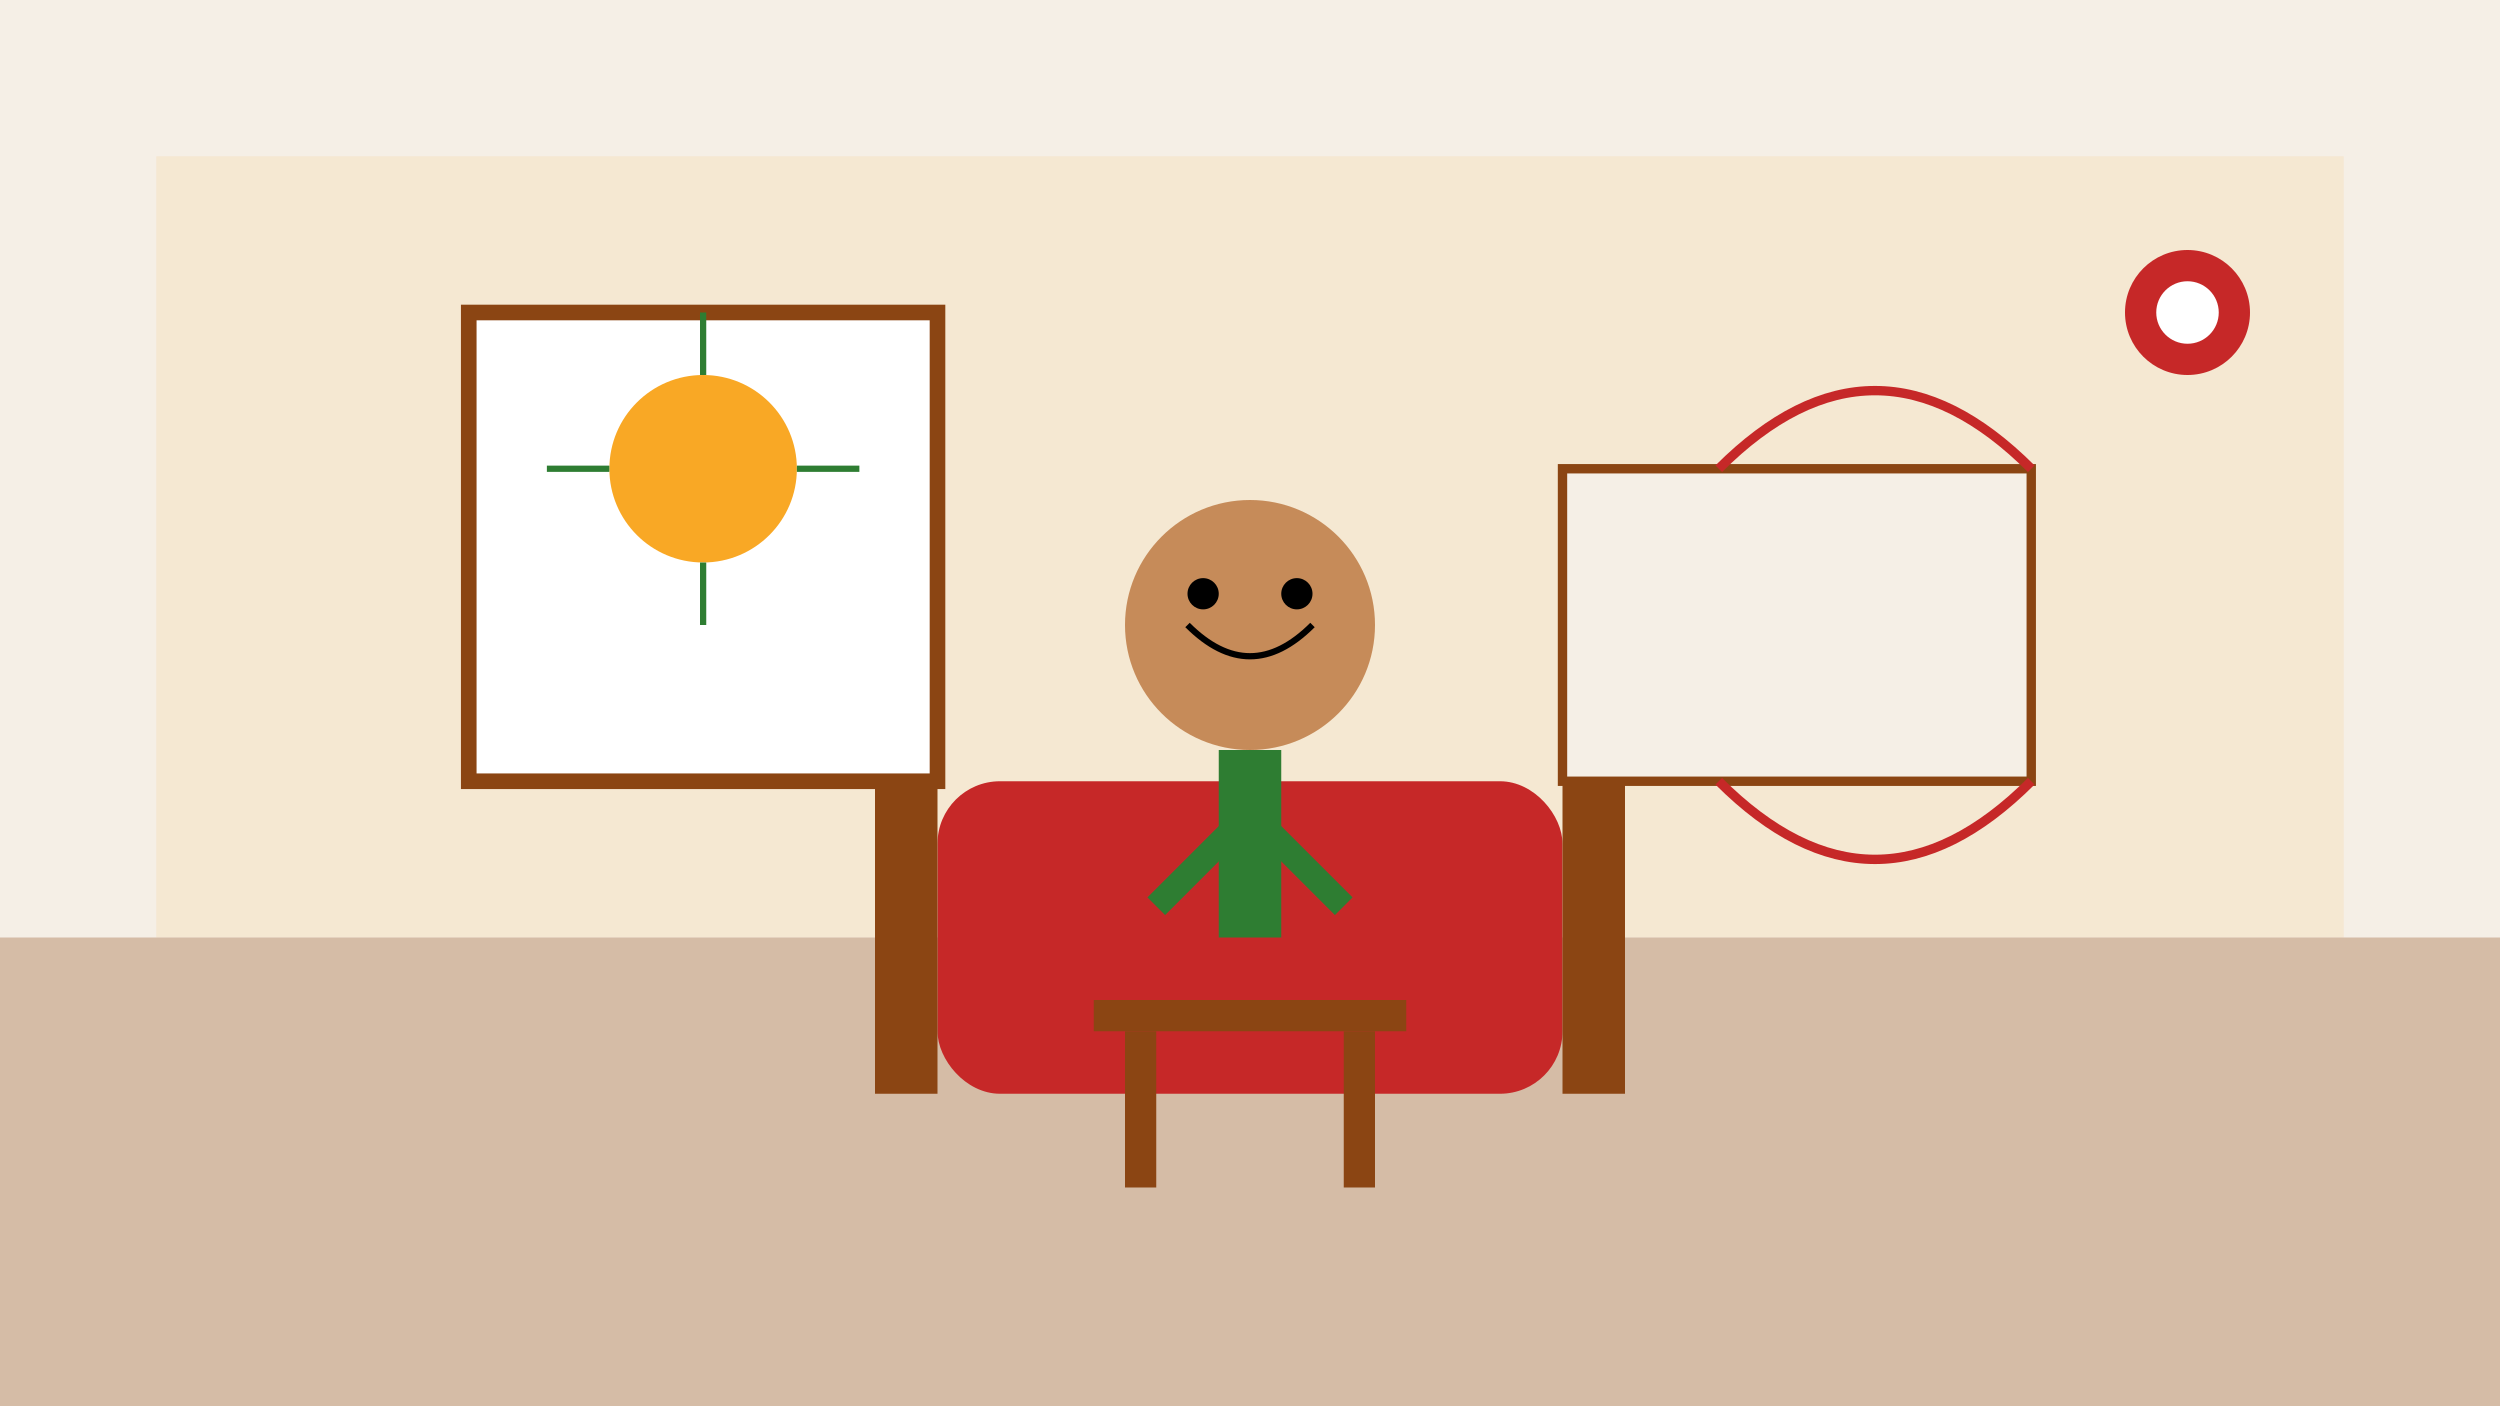 <svg width="800" height="450" viewBox="0 0 800 450" xmlns="http://www.w3.org/2000/svg">
  <rect width="800" height="450" fill="#F5EFE6" />
  
  <!-- Living room setting -->
  <rect x="0" y="300" width="800" height="150" fill="#8B4513" opacity="0.3" /> <!-- Floor -->
  <rect x="50" y="50" width="700" height="250" fill="#F9A825" opacity="0.1" /> <!-- Wall -->
  
  <!-- Woman sitting on sofa -->
  <rect x="300" y="250" width="200" height="100" rx="20" fill="#C62828" /> <!-- Sofa -->
  <rect x="280" y="250" width="20" height="100" fill="#8B4513" /> <!-- Sofa arm -->
  <rect x="500" y="250" width="20" height="100" fill="#8B4513" /> <!-- Sofa arm -->
  
  <!-- Person -->
  <circle cx="400" cy="200" r="40" fill="#C68B59" /> <!-- Head -->
  <path d="M380,200 Q400,220 420,200" stroke="#000000" stroke-width="2" fill="none" /> <!-- Smile -->
  <circle cx="385" cy="190" r="5" fill="#000000" /> <!-- Left eye -->
  <circle cx="415" cy="190" r="5" fill="#000000" /> <!-- Right eye -->
  
  <path d="M400,240 L400,300" stroke="#2E7D32" stroke-width="20" fill="none" /> <!-- Body -->
  <path d="M400,260 L370,290" stroke="#2E7D32" stroke-width="8" fill="none" /> <!-- Left arm -->
  <path d="M400,260 L430,290" stroke="#2E7D32" stroke-width="8" fill="none" /> <!-- Right arm -->
  
  <!-- Madhubani painting on wall -->
  <rect x="150" y="100" width="150" height="150" fill="#FFFFFF" stroke="#8B4513" stroke-width="5" />
  
  <circle cx="225" cy="150" r="30" fill="#F9A825" /> <!-- Sun in painting -->
  <path d="M225,120 L225,100" stroke="#2E7D32" stroke-width="2" fill="none" />
  <path d="M225,180 L225,200" stroke="#2E7D32" stroke-width="2" fill="none" />
  <path d="M195,150 L175,150" stroke="#2E7D32" stroke-width="2" fill="none" />
  <path d="M255,150 L275,150" stroke="#2E7D32" stroke-width="2" fill="none" />
  
  <!-- Coffee table -->
  <rect x="350" y="320" width="100" height="10" fill="#8B4513" />
  <rect x="360" y="330" width="10" height="50" fill="#8B4513" />
  <rect x="430" y="330" width="10" height="50" fill="#8B4513" />
  
  <!-- Decorative items -->
  <rect x="500" y="150" width="150" height="100" fill="#F5EFE6" stroke="#8B4513" stroke-width="3" /> <!-- Another frame -->
  <path d="M550,150 Q600,100 650,150" stroke="#C62828" stroke-width="3" fill="none" />
  <path d="M550,250 Q600,300 650,250" stroke="#C62828" stroke-width="3" fill="none" />
  
  <!-- Video recording indicator -->
  <circle cx="700" cy="100" r="20" fill="#C62828" />
  <circle cx="700" cy="100" r="10" fill="#FFFFFF" />
</svg>
